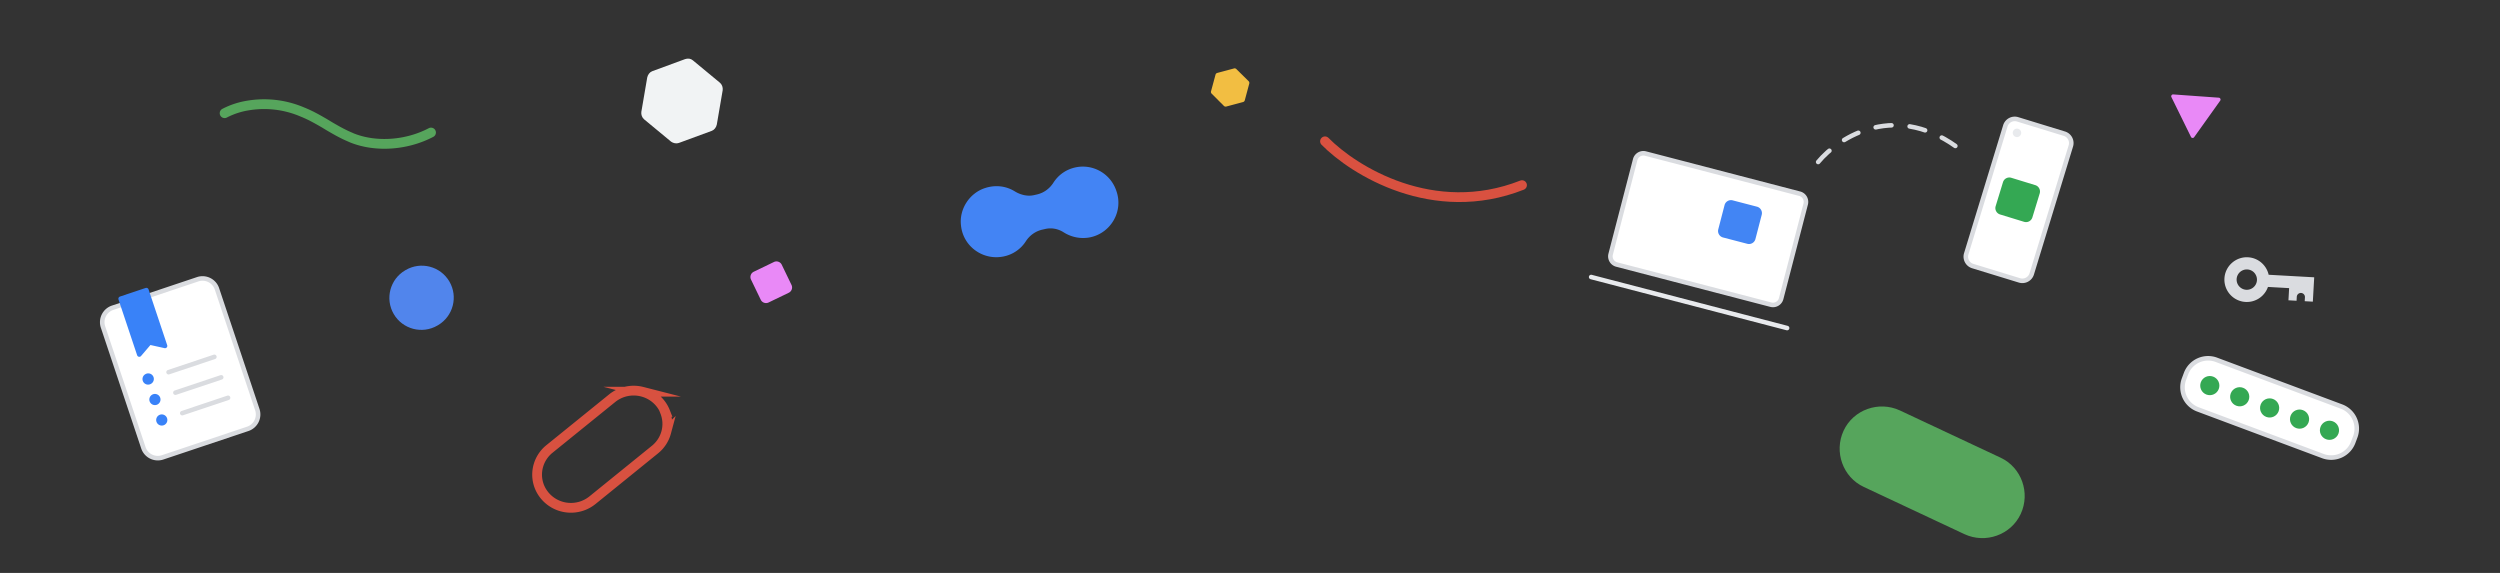 <svg width="768" height="176" viewBox="0 0 768 176" fill="none" xmlns="http://www.w3.org/2000/svg"><rect x="0" y="0" width="768" height="176" fill="#333333" stroke="none"/><g clip-path="url(#a)"><path d="M331.381 51.256c-3.426.433-6.141 2.286-7.808 4.919-1.149 1.773-2.875 3.04-4.883 3.529l-.946.218c-2.008.49-4.119-.02-5.924-1.086-2.633-1.666-5.91-2.137-9.19-1.073-4.806 1.543-8.012 6.474-7.415 11.497.678 6.59 6.929 10.87 13.205 9.5a10.59 10.59 0 0 0 6.778-4.733c1.118-1.69 2.844-2.956 4.852-3.445l.946-.219c2.008-.489 4.067-.095 5.84 1.055 2.329 1.455 5.258 2.082 8.181 1.459 6.276-1.372 10.116-7.982 7.946-14.175-1.648-5.037-6.558-8.044-11.582-7.446Z" fill="#4384F4"/><path d="M614.55 140.585c6.472 3.003 9.225 10.816 6.222 17.288-3.004 6.472-10.816 9.225-17.288 6.222l-30.907-14.499c-6.472-3.004-9.226-10.816-6.222-17.288 3.003-6.472 10.816-9.226 17.288-6.222l30.907 14.499Z" fill="#56A55C"/><path d="m488.802 85.099 60.196 15.679" stroke="#E8EAED" stroke-width="1.4" stroke-linecap="round" stroke-linejoin="round"/><path d="m552.844 59.499-47.338-12.33a2.603 2.603 0 0 0-3.177 1.863l-7.538 29.055a2.61 2.61 0 0 0 1.87 3.178l47.338 12.33a2.602 2.602 0 0 0 3.177-1.864l7.538-29.054a2.61 2.61 0 0 0-1.87-3.178Z" fill="#fff" stroke="#DADCE0" stroke-width="1.4" stroke-linecap="round" stroke-linejoin="round"/><path d="m539.735 63.491-7.459-1.943a2.042 2.042 0 0 0-2.492 1.462l-1.933 7.45a2.047 2.047 0 0 0 1.467 2.493l7.458 1.943a2.041 2.041 0 0 0 2.492-1.462l1.933-7.45a2.046 2.046 0 0 0-1.466-2.493Z" fill="#4285F4"/><path d="m616.041 38.663-12.013 39.3a3.026 3.026 0 0 0 2.009 3.774l14.344 4.398a3.019 3.019 0 0 0 3.774-2.002l12.013-39.3a3.026 3.026 0 0 0-2.009-3.774l-14.344-4.398a3.019 3.019 0 0 0-3.774 2.002Z" fill="#fff" stroke="#DADCE0" stroke-width="1.4" stroke-linecap="round" stroke-linejoin="round"/><path d="m615.317 55.968-2.25 7.36a2.046 2.046 0 0 0 1.358 2.554l7.369 2.259a2.042 2.042 0 0 0 2.553-1.354l2.25-7.36a2.047 2.047 0 0 0-1.359-2.553l-7.369-2.26a2.04 2.04 0 0 0-2.552 1.354Z" fill="#34A853"/><path d="M619.345 42.08a1.294 1.294 0 1 0 .538-2.534 1.293 1.293 0 0 0-1.537.996c-.149.7.298 1.389.999 1.538Z" fill="#E8EAED"/><path d="M558.535 49.767c6.422-7.733 24.275-19.222 44.312-3.318" stroke="#DADCE0" stroke-width="1.4" stroke-linecap="round" stroke-linejoin="round" stroke-dasharray="4.9 5.6"/><path d="m31.648 100.453 12.4 37.102a4.672 4.672 0 0 0 5.918 2.945l26.127-8.75a4.678 4.678 0 0 0 2.956-5.916l-12.4-37.102a4.672 4.672 0 0 0-5.918-2.945l-26.127 8.75a4.679 4.679 0 0 0-2.956 5.916Z" fill="#fff" stroke="#DADCE0" stroke-width="1.4" stroke-linecap="round" stroke-linejoin="round"/><path d="m45.952 105.212 4.75 1.054-5.73-17.145-7.911 2.649 5.73 17.145 3.16-3.703Z" fill="#3982F8" stroke="#3982F8" stroke-width="1.4" stroke-linecap="round" stroke-linejoin="round"/><path d="m51.783 114.337 14.072-4.712m-11.97 11.003 14.072-4.712m-11.97 11 14.072-4.712" stroke="#DADCE0" stroke-width="1.4" stroke-linecap="round" stroke-linejoin="round"/><path d="M46.309 117.95a1.714 1.714 0 1 0-1.634-3.011 1.715 1.715 0 0 0-.691 2.324 1.715 1.715 0 0 0 2.325.687Zm2.102 6.289a1.715 1.715 0 0 0 .69-2.324 1.715 1.715 0 0 0-3.015 1.637 1.714 1.714 0 0 0 2.325.687Zm2.103 6.29a1.714 1.714 0 0 0 .69-2.324 1.714 1.714 0 0 0-3.015 1.637 1.714 1.714 0 0 0 2.325.687Z" fill="#3982F8"/><path d="M671.546 114.779a7.242 7.242 0 0 1 9.319-4.251l38.424 14.351a7.244 7.244 0 0 1 4.251 9.32l-.621 1.661a7.243 7.243 0 0 1-9.319 4.251l-38.424-14.351a7.244 7.244 0 0 1-4.251-9.32l.621-1.661Z" fill="#fff" stroke="#DADCE0" stroke-width="1.4"/><circle cx="688.042" cy="121.887" r="2.943" transform="rotate(20.48 688.042 121.887)" fill="#34A853"/><circle cx="678.851" cy="118.454" r="2.943" transform="rotate(20.48 678.851 118.454)" fill="#34A853"/><circle cx="706.423" cy="128.752" r="2.943" transform="rotate(20.48 706.423 128.752)" fill="#34A853"/><circle cx="715.613" cy="132.185" r="2.943" transform="rotate(20.48 715.613 132.185)" fill="#34A853"/><circle cx="697.232" cy="125.32" r="2.943" transform="rotate(20.48 697.232 125.32)" fill="#34A853"/><path fill-rule="evenodd" clip-rule="evenodd" d="M690.604 79.038c3.137.176 5.672 2.443 6.326 5.368l13.994.784-.421 7.481-2.496-.14.071-1.25a1.254 1.254 0 0 0-2.503-.14l-.071 1.25-2.495-.14.21-3.74-6.503-.365a6.88 6.88 0 0 1-13.369-2.633c.213-3.785 3.473-6.687 7.257-6.475Zm2.098 8.753a3.121 3.121 0 0 1-2.659 1.227 3.13 3.13 0 0 1-2.949-3.295 3.13 3.13 0 0 1 3.3-2.944 3.117 3.117 0 0 1 2.429 1.396h-.004l-.001.008a3.103 3.103 0 0 1-.116 3.608Z" fill="#DADCE0"/><path d="m237.748 80.487-6.196 2.99a1.806 1.806 0 0 0-.841 2.41l2.99 6.196a1.805 1.805 0 0 0 2.41.84l6.196-2.989a1.805 1.805 0 0 0 .841-2.41l-2.99-6.196a1.805 1.805 0 0 0-2.41-.841Z" fill="#E989F7"/><path d="m124.612 82.962-.138.08c-4.68 2.74-6.253 8.756-3.512 13.437 2.74 4.68 8.756 6.252 13.436 3.512l.138-.08c4.68-2.741 6.253-8.757 3.512-13.437-2.74-4.68-8.756-6.253-13.436-3.512Z" fill="#5185EC"/><path d="M204.298 126.531c.789 2.001.917 4.196.364 6.273a10.196 10.196 0 0 1-3.445 5.294l-19.229 15.577a10.506 10.506 0 0 1-7.602 2.277 10.435 10.435 0 0 1-7.014-3.672 10.31 10.31 0 0 1-1.675-2.79 10.059 10.059 0 0 1-.358-6.269 10.206 10.206 0 0 1 3.439-5.291l19.258-15.585a10.466 10.466 0 0 1 4.379-2.103c1.609-.35 3.28-.32 4.874.089a10.464 10.464 0 0 1 4.297 2.262 10.22 10.22 0 0 1 2.776 3.938h-.064Z" stroke="#D85140" stroke-width="3" stroke-miterlimit="10"/><path d="m667.687 29.01 13.94 1a.582.582 0 0 1 .526.62.577.577 0 0 1-.096.28l-8 11.21a.573.573 0 0 1-.809.155.564.564 0 0 1-.191-.235l-6-12.21a.574.574 0 0 1 .063-.603.58.58 0 0 1 .567-.217Z" fill="#E989F7"/><path d="m375.987 32.537-3.77-3.77a.743.743 0 0 1-.19-.72l1.38-5.11a.75.75 0 0 1 .53-.53l5.15-1.38a.737.737 0 0 1 .72.19l3.77 3.72a.76.76 0 0 1 .2.73l-1.38 5.15a.75.75 0 0 1-.53.53l-5.15 1.38a.763.763 0 0 1-.73-.19Z" fill="#F2BE42"/><path d="M407.043 43.411c8.808 8.963 33.243 24.205 60.52 13.464" stroke="#D95140" stroke-width="3" stroke-miterlimit="10" stroke-linecap="round"/><path d="m206.175 43.53-8.299-6.868c-.667-.572-.954-1.431-.858-2.29l1.812-10.588c.191-.858.763-1.621 1.527-1.908l10.111-3.72c.858-.286 1.717-.19 2.385.382l8.299 6.868c.667.572.954 1.43.858 2.29l-1.812 10.587c-.191.859-.763 1.622-1.527 1.908l-10.111 3.72c-.763.287-1.717.096-2.385-.381Z" fill="#F1F3F4"/><path d="M69 34.774a23.85 23.85 0 0 1 7.36-2.39 29.9 29.9 0 0 1 16.71 2.1l.36.14.52.23.35.15.34.16.34.16.35.17.35.17.54.28.37.2.59.31.41.23.43.24.69.39 1 .58 1.65 1 1.22.7.86.49.6.33.57.3.36.19.52.26.5.25.17.08.33.15.33.15.34.15 1 .44c7.23 2.9 16.7 2.3 24.25-1.67" stroke="#56A55C" stroke-width="3" stroke-miterlimit="10" stroke-linecap="round"/></g><defs><clipPath id="a"><path fill="#fff" d="M0 0h768v176H0z"/></clipPath></defs></svg>
